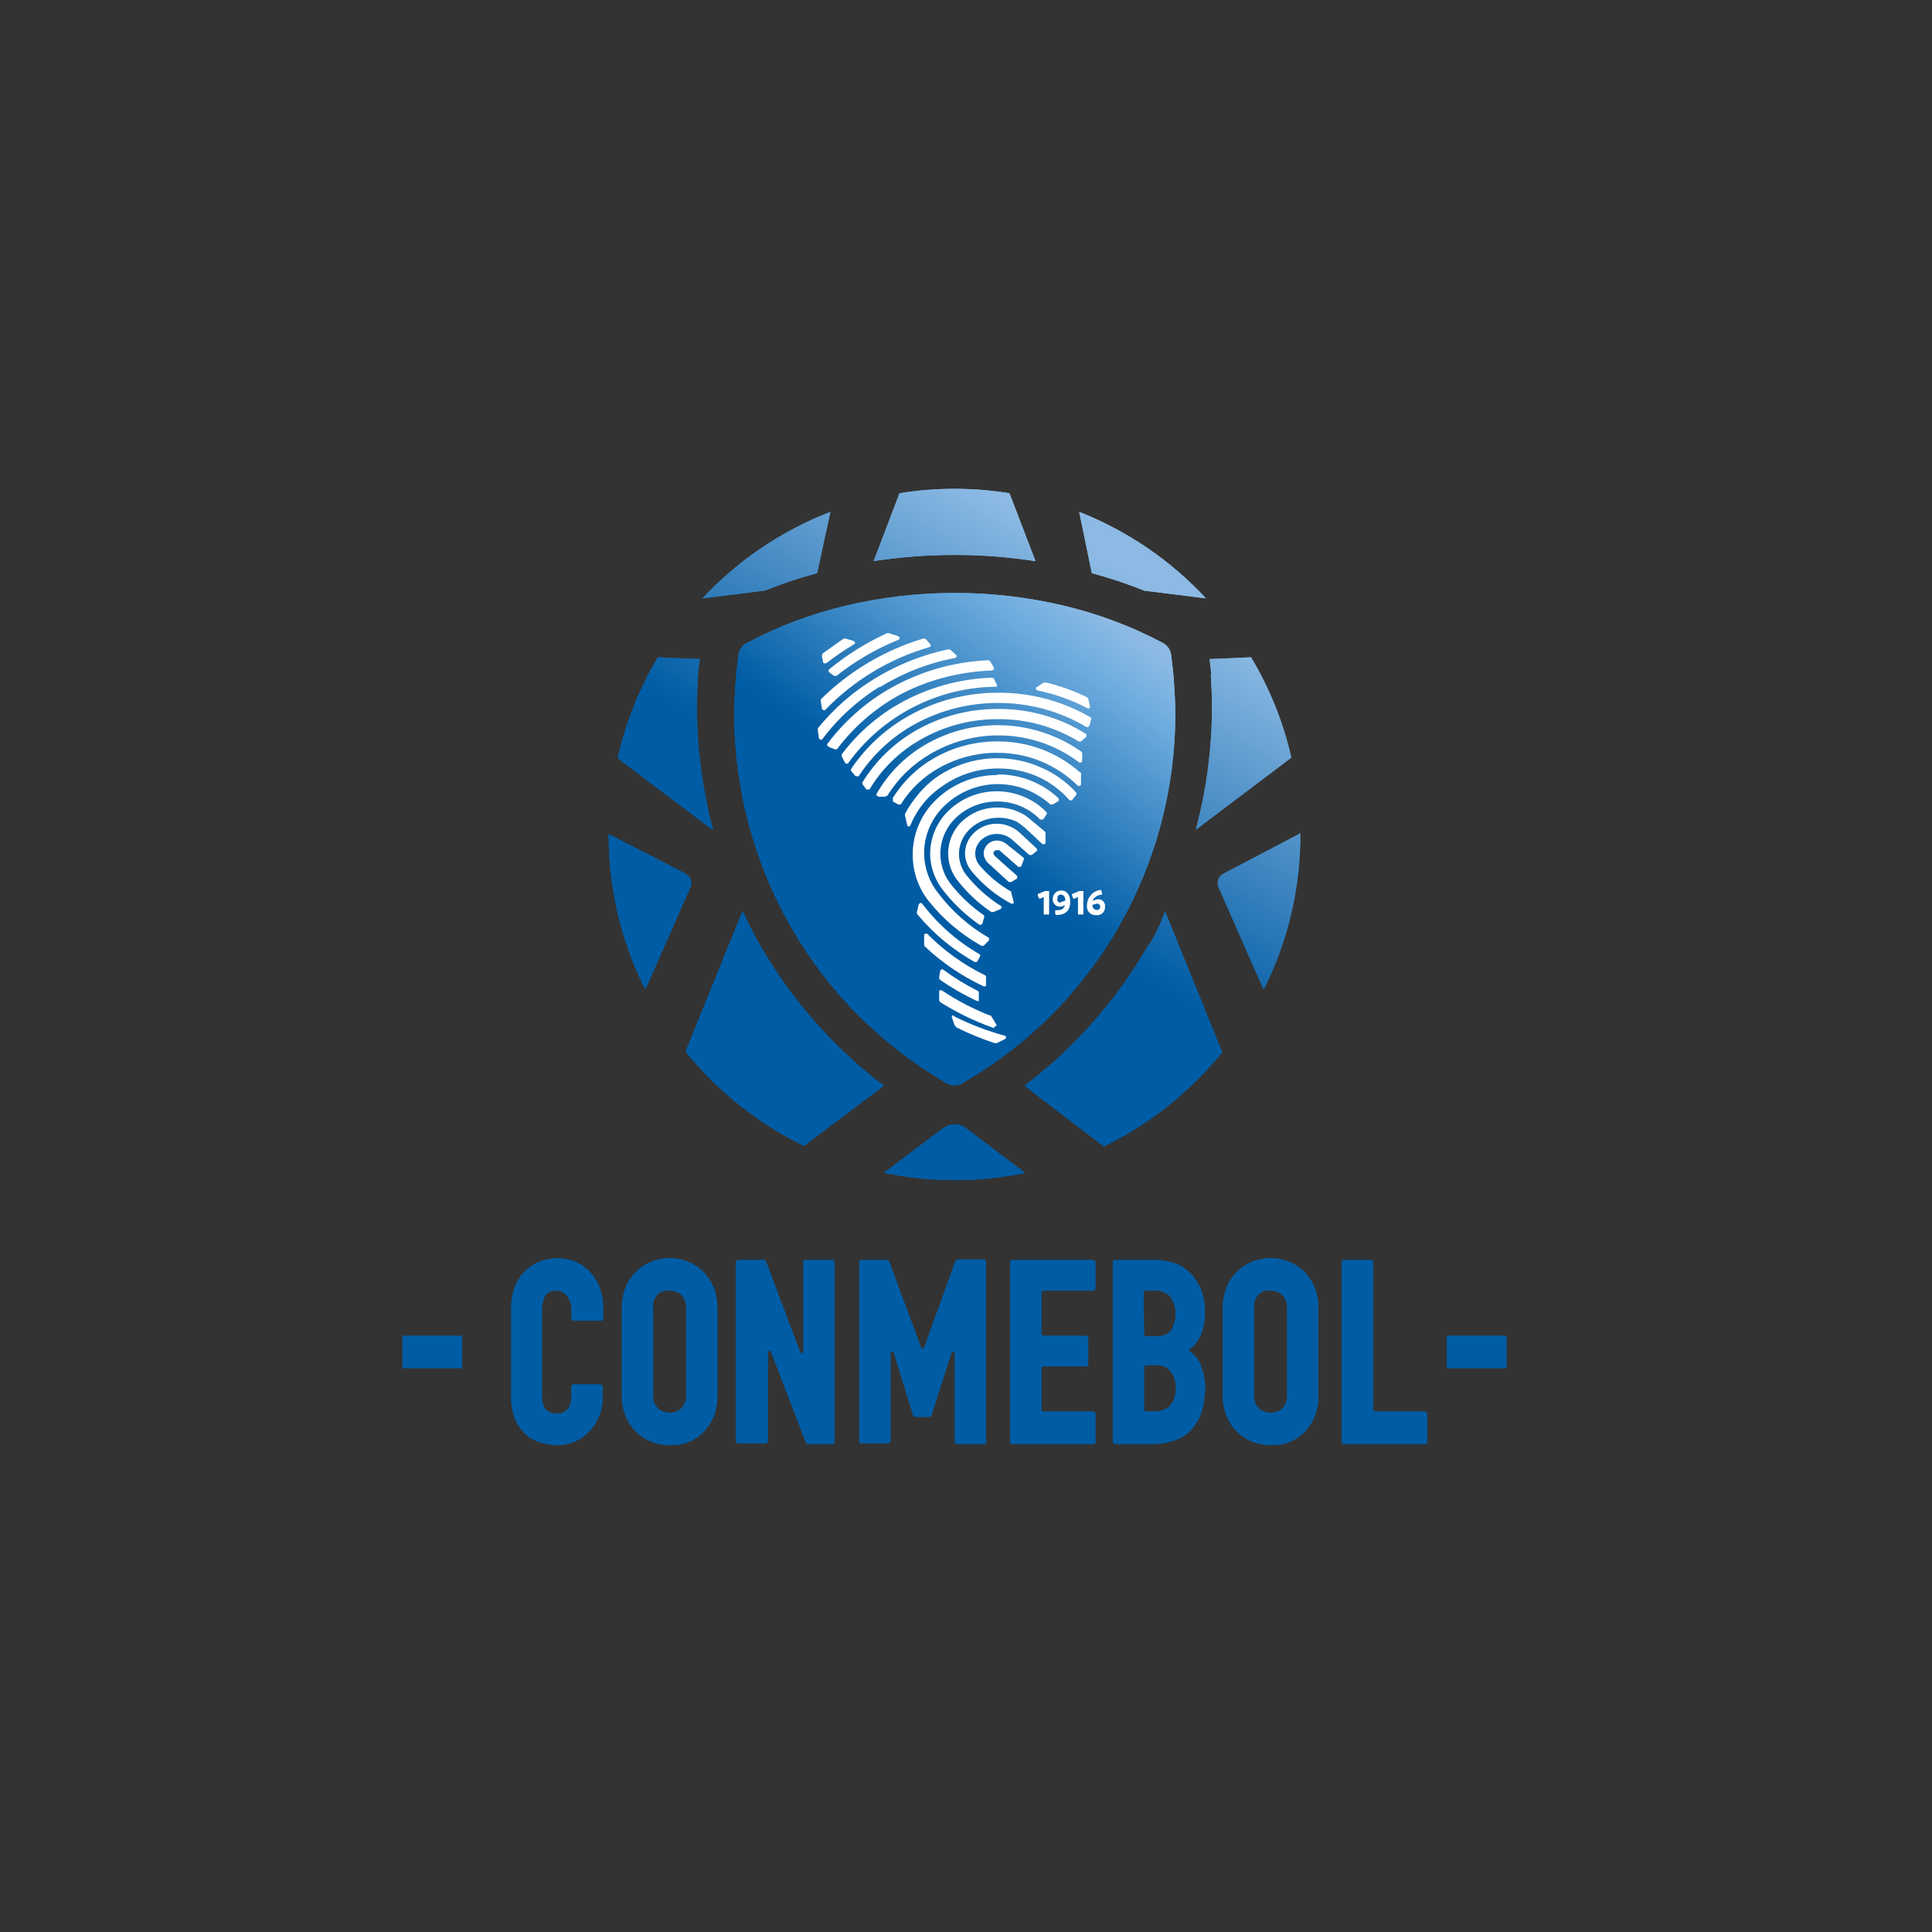 <svg width="100" height="100" viewBox="0 0 100 100" fill="none" xmlns="http://www.w3.org/2000/svg">
<rect x="0" y="0" width="100" height="100" fill="#333333" stroke="none"/>
<g clip-path="url(#clip0_839_1400)">
<path d="M77.943 69.139H74.926C74.909 69.139 74.895 69.153 74.895 69.17V70.785C74.895 70.802 74.909 70.816 74.926 70.816H77.943C77.961 70.816 77.975 70.802 77.975 70.785V69.17C77.975 69.153 77.961 69.139 77.943 69.139Z" fill="#005CA4"/>
<path d="M73.744 74.738H69.576C69.507 74.738 69.452 74.682 69.452 74.614V65.344C69.452 65.311 69.465 65.279 69.488 65.256C69.511 65.233 69.543 65.22 69.576 65.22H70.945C70.978 65.22 71.009 65.233 71.033 65.256C71.056 65.279 71.069 65.311 71.069 65.344V72.965C71.069 73.017 71.111 73.058 71.162 73.058H73.744C73.813 73.058 73.869 73.114 73.869 73.183V74.582C73.879 74.62 73.87 74.661 73.845 74.691C73.821 74.722 73.783 74.739 73.744 74.738Z" fill="#005CA4"/>
<path fill-rule="evenodd" clip-rule="evenodd" d="M64.879 74.645C65.158 74.748 65.453 74.8 65.75 74.8C66.056 74.813 66.361 74.771 66.652 74.676C66.951 74.564 67.226 74.395 67.461 74.178C67.701 73.95 67.892 73.675 68.021 73.369C68.175 73.006 68.249 72.613 68.239 72.219V67.708C68.243 67.324 68.169 66.943 68.021 66.588C67.892 66.283 67.701 66.008 67.461 65.78C67.226 65.563 66.951 65.394 66.652 65.282C66.081 65.064 65.45 65.064 64.879 65.282C64.58 65.394 64.305 65.563 64.07 65.78C63.83 66.008 63.639 66.283 63.51 66.588C63.362 66.943 63.288 67.324 63.293 67.708V72.188C63.282 72.582 63.356 72.975 63.51 73.338C63.639 73.644 63.83 73.919 64.07 74.147C64.305 74.364 64.58 74.533 64.879 74.645ZM65.108 67.042C65.271 66.861 65.507 66.763 65.75 66.775V66.806C65.978 66.794 66.201 66.873 66.372 67.024C66.547 67.207 66.638 67.455 66.621 67.708V72.219C66.642 72.472 66.551 72.722 66.372 72.903C66.023 73.201 65.508 73.201 65.159 72.903C64.98 72.722 64.889 72.472 64.91 72.219V67.708C64.872 67.468 64.945 67.223 65.108 67.042Z" fill="#005CA4"/>
<path fill-rule="evenodd" clip-rule="evenodd" d="M59.622 74.738H57.725C57.656 74.738 57.6 74.682 57.6 74.614V65.344C57.6 65.275 57.656 65.22 57.725 65.22H59.747C60.151 65.21 60.554 65.284 60.929 65.437C61.238 65.573 61.514 65.775 61.737 66.028C62.105 66.48 62.322 67.034 62.359 67.615C62.422 68.486 62.235 69.357 61.52 69.885H61.489C61.757 70.049 61.973 70.287 62.111 70.57C62.364 71.157 62.44 71.806 62.328 72.436C62.278 72.995 62.062 73.526 61.706 73.96C61.271 74.458 60.555 74.738 59.622 74.738ZM59.218 70.756V72.965C59.218 73.017 59.26 73.058 59.311 73.058H59.715C59.93 73.066 60.143 73.023 60.337 72.934C60.991 72.592 61.022 71.41 60.524 70.912L60.431 70.819C60.176 70.64 59.837 70.65 59.517 70.659C59.447 70.661 59.378 70.663 59.311 70.663C59.26 70.663 59.218 70.705 59.218 70.756ZM59.245 69.143C59.228 69.125 59.218 69.102 59.218 69.077L59.187 66.899C59.187 66.848 59.229 66.806 59.28 66.806H59.684C60.017 66.765 60.35 66.88 60.587 67.117C60.928 67.644 60.94 68.32 60.617 68.859C60.462 69.077 60.182 69.17 59.747 69.17H59.311C59.286 69.17 59.263 69.16 59.245 69.143Z" fill="#005CA4"/>
<path d="M56.543 74.738H52.406C52.337 74.738 52.281 74.682 52.281 74.614V65.344C52.281 65.275 52.337 65.22 52.406 65.22H56.574C56.607 65.22 56.638 65.233 56.662 65.256C56.685 65.279 56.698 65.311 56.698 65.344V66.682C56.698 66.715 56.685 66.746 56.662 66.769C56.638 66.793 56.607 66.806 56.574 66.806H53.992C53.94 66.806 53.899 66.848 53.899 66.899V69.046C53.899 69.097 53.94 69.139 53.992 69.139H56.2C56.233 69.139 56.265 69.152 56.288 69.175C56.312 69.199 56.325 69.23 56.325 69.263V70.601C56.325 70.67 56.269 70.725 56.2 70.725H53.992C53.94 70.725 53.899 70.767 53.899 70.819V72.965C53.899 73.017 53.94 73.058 53.992 73.058H56.574C56.642 73.058 56.698 73.114 56.698 73.183V74.582C56.712 74.627 56.7 74.674 56.667 74.707C56.635 74.74 56.587 74.752 56.543 74.738Z" fill="#005CA4"/>
<path d="M50.913 74.738H49.544C49.475 74.738 49.419 74.682 49.419 74.614V70.01C49.408 69.98 49.382 69.957 49.35 69.951C49.319 69.945 49.286 69.955 49.264 69.979L48.206 73.276L48.113 73.338H47.367L47.273 73.276L46.247 69.979C46.225 69.955 46.192 69.945 46.16 69.951C46.129 69.957 46.102 69.98 46.091 70.01V74.582C46.091 74.651 46.035 74.707 45.967 74.707H44.598C44.529 74.707 44.474 74.651 44.474 74.582V65.344C44.474 65.275 44.529 65.22 44.598 65.22H45.905C45.963 65.218 46.014 65.257 46.029 65.313L47.678 69.761C47.695 69.787 47.724 69.803 47.755 69.803C47.787 69.803 47.816 69.787 47.833 69.761L49.451 65.282C49.465 65.226 49.517 65.187 49.575 65.189H50.913C50.981 65.189 51.037 65.244 51.037 65.313V74.551C51.061 74.593 51.06 74.644 51.033 74.684C51.007 74.724 50.96 74.745 50.913 74.738Z" fill="#005CA4"/>
<path d="M43.105 74.738H41.83C41.771 74.74 41.72 74.701 41.705 74.645L39.901 69.948C39.879 69.924 39.846 69.914 39.815 69.92C39.783 69.927 39.757 69.949 39.746 69.979V74.582C39.746 74.651 39.69 74.707 39.621 74.707H38.221C38.153 74.707 38.097 74.651 38.097 74.582V65.344C38.097 65.275 38.153 65.22 38.221 65.22H39.528C39.586 65.218 39.638 65.257 39.652 65.313L41.425 70.01C41.447 70.034 41.48 70.044 41.512 70.038C41.543 70.031 41.569 70.009 41.581 69.979V65.344C41.581 65.311 41.594 65.28 41.617 65.256C41.641 65.233 41.672 65.22 41.705 65.22H43.074C43.107 65.22 43.139 65.233 43.162 65.256C43.185 65.28 43.198 65.311 43.198 65.344V74.582C43.208 74.616 43.203 74.651 43.185 74.68C43.168 74.71 43.139 74.731 43.105 74.738Z" fill="#005CA4"/>
<path fill-rule="evenodd" clip-rule="evenodd" d="M33.773 74.645C34.052 74.748 34.347 74.8 34.644 74.8C34.95 74.813 35.256 74.771 35.546 74.676C35.846 74.564 36.12 74.395 36.355 74.178C36.596 73.95 36.786 73.675 36.915 73.369C37.069 73.006 37.143 72.613 37.133 72.219V67.708C37.138 67.324 37.064 66.943 36.915 66.588C36.786 66.283 36.596 66.008 36.355 65.78C36.12 65.563 35.846 65.394 35.546 65.282C34.975 65.064 34.344 65.064 33.773 65.282C33.474 65.394 33.199 65.563 32.965 65.78C32.724 66.008 32.533 66.283 32.405 66.588C32.256 66.943 32.182 67.324 32.187 67.708V72.188C32.177 72.582 32.251 72.975 32.405 73.338C32.533 73.644 32.724 73.919 32.965 74.147C33.199 74.364 33.474 74.533 33.773 74.645ZM34.002 67.042C34.165 66.861 34.401 66.763 34.644 66.775V66.806C34.872 66.794 35.096 66.873 35.266 67.024C35.442 67.207 35.532 67.455 35.515 67.708V72.219C35.536 72.472 35.445 72.722 35.266 72.903C34.917 73.201 34.403 73.201 34.053 72.903C33.874 72.722 33.783 72.472 33.804 72.219V67.708C33.767 67.468 33.839 67.223 34.002 67.042Z" fill="#005CA4"/>
<path d="M28.859 74.8C28.574 74.796 28.292 74.755 28.019 74.676C27.733 74.598 27.468 74.46 27.241 74.271C27 74.056 26.809 73.791 26.681 73.494C26.521 73.11 26.447 72.696 26.463 72.281V67.584C26.466 67.253 26.529 66.927 26.65 66.62C26.867 66.031 27.317 65.558 27.894 65.313C28.503 65.069 29.183 65.069 29.792 65.313C30.074 65.437 30.328 65.617 30.538 65.842C30.756 66.076 30.925 66.351 31.036 66.65C31.161 66.978 31.225 67.326 31.223 67.677V68.237C31.223 68.27 31.21 68.302 31.186 68.325C31.163 68.348 31.131 68.361 31.098 68.361H29.698C29.63 68.361 29.574 68.305 29.574 68.237V67.77C29.581 67.524 29.504 67.283 29.356 67.086C29.23 66.903 29.018 66.798 28.797 66.806C28.562 66.78 28.334 66.888 28.205 67.086C28.09 67.339 28.037 67.617 28.05 67.895V72.218C28.037 72.457 28.091 72.694 28.205 72.903C28.341 73.089 28.569 73.184 28.797 73.152H29.076L29.325 72.996C29.409 72.919 29.473 72.823 29.512 72.716C29.563 72.566 29.584 72.408 29.574 72.249V71.783C29.574 71.714 29.63 71.658 29.698 71.658H31.067C31.136 71.658 31.192 71.714 31.192 71.783V72.374C31.188 73.01 30.943 73.621 30.507 74.085C30.293 74.306 30.04 74.485 29.761 74.614C29.477 74.74 29.169 74.804 28.859 74.8Z" fill="#005CA4"/>
<path d="M23.882 69.139H20.864C20.847 69.139 20.833 69.153 20.833 69.17V70.785C20.833 70.802 20.847 70.816 20.864 70.816H23.882C23.899 70.816 23.913 70.802 23.913 70.785V69.17C23.913 69.153 23.899 69.139 23.882 69.139Z" fill="#005CA4"/>
<path d="M49.42 30.692C47.524 30.69 45.634 30.909 43.789 31.346C42.003 31.767 40.278 32.415 38.657 33.274C38.417 33.396 38.254 33.63 38.221 33.896C38.159 34.425 38.097 34.923 38.066 35.42C38.035 35.918 38.004 36.447 38.004 36.945C38.002 40.831 39.02 44.65 40.959 48.018C42.884 51.37 45.664 54.15 49.015 56.075C49.256 56.214 49.552 56.214 49.793 56.075C53.155 54.154 55.947 51.373 57.88 48.018C59.819 44.65 60.837 40.831 60.835 36.945C60.835 36.447 60.804 35.949 60.773 35.42C60.742 34.892 60.68 34.394 60.617 33.896C60.585 33.63 60.422 33.396 60.182 33.274C58.56 32.415 56.836 31.767 55.05 31.346C53.205 30.91 51.315 30.69 49.42 30.692Z" fill="url(#paint0_linear_839_1400)"/>
<path fill-rule="evenodd" clip-rule="evenodd" d="M53.588 29.013L52.25 25.529C50.365 25.225 48.443 25.225 46.558 25.529L45.22 29.044C47.993 28.618 50.815 28.618 53.588 29.044V29.013ZM42.296 29.666L42.981 26.493C40.463 27.468 38.198 28.999 36.355 30.972L39.59 30.568C40.474 30.215 41.377 29.914 42.296 29.666ZM62.675 34.98L62.671 34.892L62.702 34.923C62.686 34.783 62.671 34.651 62.655 34.518C62.639 34.386 62.624 34.254 62.608 34.114L64.754 34.021C65.719 35.631 66.423 37.385 66.839 39.215L61.893 42.948C62.446 40.878 62.728 38.745 62.733 36.603C62.733 36.071 62.705 35.539 62.675 34.98V34.98ZM33.431 51.16L35.733 45.934C35.849 45.667 35.74 45.356 35.484 45.219L31.503 43.166C31.493 45.94 32.132 48.677 33.369 51.16H33.431ZM62.422 30.972L59.187 30.568H59.218C58.334 30.215 57.431 29.913 56.512 29.666L55.858 26.493C58.354 27.476 60.597 29.007 62.422 30.972ZM36.133 34.98V34.98C36.103 35.539 36.075 36.071 36.075 36.603C36.077 38.755 36.359 40.899 36.915 42.979L31.969 39.246C32.382 37.405 33.085 35.641 34.053 34.021L36.231 34.114C36.221 34.194 36.211 34.242 36.201 34.29C36.179 34.391 36.158 34.491 36.137 34.892L36.133 34.98ZM67.305 43.135L63.324 45.219C63.068 45.356 62.959 45.667 63.075 45.934L65.377 51.16H65.439C66.676 48.677 67.315 45.94 67.305 43.166V43.135ZM38.439 47.147C38.719 47.738 38.999 48.33 39.341 48.92C40.968 51.751 43.148 54.226 45.749 56.199L41.612 59.31C39.234 58.153 37.142 56.486 35.484 54.426L38.439 47.147ZM48.828 58.377L45.749 60.709C48.16 61.209 50.648 61.209 53.059 60.709L49.979 58.377C49.648 58.128 49.191 58.128 48.859 58.377H48.828ZM53.028 56.199C55.629 54.226 57.808 51.751 59.436 48.92H59.467C59.809 48.361 60.089 47.77 60.306 47.178L63.262 54.457C61.603 56.517 59.511 58.184 57.134 59.341L53.028 56.199Z" fill="url(#paint1_linear_839_1400)"/>
<path fill-rule="evenodd" clip-rule="evenodd" d="M42.887 34.705V34.767L43.167 34.985H43.292C44.266 34.215 45.345 33.586 46.495 33.118C46.535 33.105 46.56 33.067 46.558 33.025C46.56 32.984 46.535 32.946 46.495 32.932L46.029 32.776H45.905C44.833 33.267 43.829 33.895 42.918 34.643L42.887 34.705ZM42.701 36.758H42.607L42.545 36.696L42.483 36.291C42.475 36.247 42.486 36.202 42.514 36.167C43.989 34.721 45.793 33.653 47.771 33.056C47.825 33.037 47.884 33.049 47.926 33.087L48.144 33.336C48.172 33.359 48.183 33.395 48.175 33.429L48.113 33.492C46.054 34.087 44.187 35.214 42.701 36.758ZM45.531 35.576C46.733 34.832 48.062 34.315 49.451 34.052L49.513 33.989C49.521 33.955 49.509 33.919 49.482 33.896L49.171 33.616H49.046C47.704 33.905 46.42 34.42 45.251 35.14C44.152 35.811 43.174 36.663 42.359 37.66C42.331 37.695 42.319 37.74 42.327 37.784L42.39 38.22L42.452 38.282H42.545C43.36 37.19 44.373 36.262 45.531 35.545V35.576ZM48.953 35.047C48.177 35.242 47.426 35.524 46.713 35.887C45.383 36.588 44.224 37.576 43.323 38.78H43.198L42.887 38.655L42.825 38.593C42.808 38.564 42.808 38.529 42.825 38.5C43.79 37.212 45.035 36.159 46.464 35.42C47.216 35.032 48.009 34.729 48.829 34.518C49.572 34.329 50.333 34.215 51.099 34.176C51.159 34.165 51.219 34.189 51.255 34.238L51.441 34.549C51.458 34.578 51.458 34.614 51.441 34.643L51.348 34.705C50.54 34.731 49.736 34.846 48.953 35.047ZM51.597 35.545H51.504C48.476 35.589 45.648 37.066 43.883 39.526H43.789L43.727 39.464L43.572 39.153C43.553 39.099 43.565 39.04 43.603 38.997C44.496 37.822 45.645 36.864 46.962 36.198C48.316 35.514 49.801 35.132 51.317 35.078C51.383 35.073 51.446 35.11 51.472 35.171L51.597 35.451C51.614 35.48 51.614 35.516 51.597 35.545ZM56.449 37.131C55.005 36.29 53.362 35.85 51.69 35.856H51.566C50.011 35.868 48.483 36.263 47.118 37.007C45.896 37.675 44.851 38.623 44.069 39.775C44.041 39.823 44.041 39.883 44.069 39.931L44.287 40.179H44.443C45.18 39.051 46.184 38.122 47.367 37.473C48.646 36.776 50.077 36.402 51.535 36.385H51.659C53.268 36.377 54.849 36.807 56.232 37.629H56.325L56.387 37.567L56.48 37.224C56.489 37.19 56.477 37.154 56.449 37.131ZM47.398 37.816C48.658 37.095 50.083 36.709 51.535 36.696H51.659H51.69C53.298 36.687 54.874 37.141 56.232 38.002V38.064C56.24 38.099 56.228 38.135 56.2 38.158L55.952 38.375H55.827C54.564 37.605 53.108 37.206 51.628 37.224H51.535C50.169 37.238 48.83 37.602 47.647 38.282C46.557 38.9 45.646 39.789 45.002 40.864H44.847L44.66 40.615C44.624 40.569 44.624 40.505 44.66 40.459C45.341 39.366 46.281 38.458 47.398 37.816ZM55.921 38.873C54.669 38.005 53.182 37.538 51.659 37.535H51.566C50.264 37.55 48.988 37.904 47.864 38.562C46.829 39.17 45.971 40.039 45.376 41.082C45.359 41.111 45.359 41.146 45.376 41.175L45.469 41.237H45.811L45.936 41.175C46.485 40.29 47.244 39.553 48.144 39.029C49.182 38.417 50.361 38.084 51.566 38.064H51.659C53.175 38.057 54.65 38.549 55.858 39.464H55.952C55.991 39.45 56.016 39.412 56.014 39.371V38.997C56.007 38.942 55.972 38.895 55.921 38.873ZM51.628 38.375C53.209 38.366 54.738 38.942 55.921 39.993H55.952C55.969 40.033 55.969 40.078 55.952 40.117V40.584C55.954 40.625 55.929 40.663 55.889 40.677H55.796C54.681 39.568 53.169 38.952 51.597 38.966H51.504C50.489 38.978 49.494 39.246 48.611 39.744C47.797 40.198 47.112 40.851 46.62 41.641H46.495L46.216 41.486V41.362C46.209 41.341 46.209 41.319 46.216 41.299C46.753 40.432 47.502 39.715 48.393 39.215C49.353 38.676 50.434 38.387 51.535 38.375H51.628ZM55.703 41.144C55.735 41.108 55.735 41.055 55.703 41.019C55.206 40.476 54.603 40.042 53.93 39.744C53.207 39.416 52.422 39.246 51.628 39.246H51.566C50.452 39.258 49.368 39.605 48.455 40.242C48.026 40.555 47.649 40.933 47.335 41.362C47.159 41.586 47.003 41.825 46.869 42.077C46.844 42.114 46.833 42.158 46.838 42.201L46.962 42.73L47.024 42.792L47.118 42.73C47.456 41.891 48.042 41.175 48.797 40.677C49.618 40.101 50.594 39.787 51.597 39.775H51.659C52.377 39.769 53.088 39.918 53.743 40.211C54.363 40.495 54.915 40.908 55.361 41.424H55.485L55.703 41.144ZM53.681 35.731C54.592 35.916 55.472 36.23 56.294 36.664H56.387C56.414 36.642 56.426 36.606 56.418 36.571L56.325 36.167C56.309 36.123 56.275 36.089 56.232 36.073C55.566 35.75 54.867 35.5 54.148 35.327H54.023L53.65 35.576C53.623 35.599 53.611 35.635 53.619 35.669L53.681 35.731ZM42.763 34.332H42.67L42.607 34.3L42.545 33.959C42.534 33.899 42.558 33.838 42.607 33.803L43.665 33.056H43.789L44.194 33.181L44.256 33.243C44.264 33.277 44.252 33.314 44.225 33.336C43.717 33.637 43.229 33.969 42.763 34.332ZM52.064 43.663C51.938 43.567 51.786 43.512 51.628 43.508C51.441 43.499 51.259 43.568 51.124 43.697C50.989 43.826 50.912 44.005 50.913 44.192C50.928 44.369 51.005 44.534 51.13 44.659L52.219 45.654H52.343L52.654 45.467V45.405C52.663 45.371 52.651 45.335 52.623 45.312C52.188 44.939 51.472 44.285 51.472 44.285L51.41 44.161C51.426 44.07 51.505 44.004 51.597 44.005H51.721L52.717 44.876H52.81L52.872 44.814L52.997 44.472C53.005 44.438 52.993 44.401 52.965 44.379L52.064 43.663ZM51.628 42.637C52.041 42.645 52.438 42.799 52.748 43.072L53.65 43.912C53.668 43.928 53.679 43.95 53.681 43.974V44.037L53.401 44.254H53.277L52.406 43.477C52.193 43.282 51.916 43.171 51.628 43.166H51.566C51.277 43.168 50.999 43.279 50.788 43.477C50.588 43.661 50.475 43.92 50.477 44.192C50.481 44.408 50.558 44.616 50.695 44.783C51.161 45.331 51.719 45.794 52.343 46.152V46.214L52.468 46.681C52.476 46.715 52.464 46.751 52.437 46.774H52.343C51.556 46.354 50.858 45.783 50.29 45.094C50.078 44.841 49.957 44.523 49.948 44.192C49.947 43.78 50.116 43.387 50.415 43.103C50.725 42.807 51.137 42.64 51.566 42.637H51.628ZM53.339 42.419C53.189 42.283 53.022 42.168 52.841 42.077C52.464 41.891 52.049 41.795 51.628 41.797H51.597C50.926 41.798 50.282 42.054 49.793 42.512C49.325 42.957 49.065 43.578 49.077 44.223C49.088 44.722 49.263 45.203 49.575 45.592C50.067 46.219 50.655 46.766 51.317 47.209H51.41L51.784 47.054L51.846 46.992C51.854 46.957 51.842 46.921 51.815 46.898C51.125 46.467 50.515 45.919 50.01 45.281C49.773 44.979 49.642 44.607 49.637 44.223C49.633 43.713 49.848 43.226 50.228 42.886C50.618 42.526 51.129 42.327 51.659 42.326H51.69C52.024 42.324 52.354 42.398 52.654 42.544L53.028 42.823L53.961 43.694H54.054C54.084 43.685 54.107 43.662 54.117 43.632V43.166C54.124 43.122 54.113 43.076 54.085 43.041L53.339 42.419ZM51.566 40.957H51.628C52.574 40.966 53.479 41.346 54.148 42.015C54.18 42.047 54.192 42.095 54.179 42.139L53.992 42.419H53.837C53.259 41.819 52.461 41.482 51.628 41.486H51.566C50.804 41.49 50.072 41.778 49.513 42.295C48.972 42.789 48.666 43.49 48.673 44.223C48.68 44.775 48.865 45.31 49.202 45.747C49.689 46.368 50.265 46.913 50.913 47.365C50.94 47.388 50.952 47.424 50.944 47.458L50.85 47.8L50.788 47.863H50.695C49.972 47.364 49.332 46.755 48.797 46.059C48.387 45.533 48.157 44.889 48.144 44.223C48.138 43.35 48.499 42.515 49.14 41.921C49.798 41.306 50.664 40.961 51.566 40.957ZM51.628 40.117H51.566C50.418 40.125 49.317 40.57 48.486 41.362C47.677 42.117 47.225 43.179 47.242 44.285C47.249 45.131 47.533 45.95 48.051 46.618C48.804 47.565 49.734 48.357 50.788 48.951H50.913L51.161 48.702C51.189 48.68 51.201 48.644 51.193 48.609V48.547C50.164 47.953 49.265 47.16 48.549 46.214C48.095 45.636 47.844 44.926 47.833 44.192C47.825 43.236 48.22 42.321 48.922 41.673C49.654 40.98 50.621 40.591 51.628 40.584C52.641 40.581 53.617 40.959 54.365 41.641H54.49L54.801 41.455V41.393C54.809 41.358 54.797 41.322 54.77 41.299C53.917 40.507 52.792 40.073 51.628 40.086V40.117ZM50.57 49.791H50.446C49.319 49.16 48.318 48.327 47.491 47.334C47.463 47.299 47.452 47.254 47.46 47.209L47.553 46.805L47.615 46.743H47.709C48.515 47.817 49.531 48.716 50.695 49.387C50.736 49.413 50.75 49.468 50.726 49.511L50.57 49.791ZM51.006 51.035H51.037V50.569C51.039 50.527 51.014 50.489 50.975 50.475C49.866 49.932 48.857 49.207 47.989 48.329H47.895C47.856 48.343 47.831 48.381 47.833 48.423V48.889C47.833 48.938 47.856 48.984 47.895 49.014C48.796 49.855 49.825 50.548 50.944 51.067L51.006 51.035ZM48.673 50.227L48.735 50.164L48.829 50.196C49.388 50.608 49.981 50.972 50.602 51.284C50.641 51.298 50.666 51.336 50.664 51.378V51.813H50.57C49.908 51.505 49.273 51.141 48.673 50.724C48.624 50.689 48.599 50.628 48.611 50.569L48.673 50.227ZM51.566 53.12C51.583 53.09 51.583 53.055 51.566 53.026L51.286 52.559H51.224C50.35 52.213 49.516 51.775 48.735 51.253H48.642C48.615 51.276 48.602 51.312 48.611 51.346V51.751C48.611 51.8 48.634 51.846 48.673 51.875C49.543 52.423 50.472 52.871 51.441 53.213L51.504 53.12H51.566ZM49.295 52.559H49.388L49.357 52.591C50.212 53.021 51.109 53.365 52.032 53.617C52.058 53.635 52.074 53.664 52.074 53.695C52.074 53.726 52.058 53.755 52.032 53.773L51.597 53.99H51.472C50.801 53.768 50.146 53.497 49.513 53.182L49.419 53.088L49.264 52.653C49.256 52.618 49.268 52.582 49.295 52.559Z" fill="white"/>
<path fill-rule="evenodd" clip-rule="evenodd" d="M57.069 47.261C57.16 47.176 57.207 47.054 57.196 46.93C57.211 46.815 57.167 46.7 57.079 46.625C56.992 46.55 56.872 46.524 56.76 46.556L56.543 46.619C56.637 46.429 56.829 46.309 57.04 46.308C57.047 46.22 57.025 46.133 56.978 46.059C56.568 46.106 56.26 46.455 56.263 46.867C56.243 46.999 56.285 47.132 56.376 47.229C56.467 47.326 56.597 47.376 56.729 47.365C56.852 47.385 56.978 47.346 57.069 47.261ZM56.891 46.807C56.928 46.837 56.948 46.882 56.947 46.93V46.961C56.941 47.01 56.913 47.054 56.87 47.078C56.827 47.103 56.775 47.105 56.729 47.085C56.636 47.085 56.543 46.992 56.543 46.836L56.76 46.774C56.807 46.765 56.855 46.777 56.891 46.807Z" fill="white"/>
<path d="M56.076 46.121V47.334H55.796V46.432L55.579 46.525C55.518 46.456 55.485 46.368 55.485 46.276L55.858 46.121H56.076Z" fill="white"/>
<path fill-rule="evenodd" clip-rule="evenodd" d="M54.645 47.365C55.112 47.365 55.392 47.178 55.392 46.681C55.392 46.339 55.236 46.09 54.925 46.09C54.685 46.09 54.49 46.285 54.49 46.525C54.48 46.635 54.52 46.744 54.598 46.822C54.676 46.9 54.784 46.939 54.894 46.93C54.976 46.928 55.054 46.895 55.112 46.836C55.081 47.085 54.894 47.116 54.614 47.116C54.611 47.147 54.611 47.179 54.614 47.21C54.611 47.263 54.622 47.317 54.645 47.365ZM55.143 46.619L54.925 46.681V46.712C54.866 46.731 54.8 46.712 54.76 46.665C54.719 46.617 54.711 46.55 54.739 46.494C54.727 46.442 54.742 46.387 54.78 46.349C54.818 46.311 54.873 46.295 54.925 46.307C55.05 46.307 55.143 46.432 55.143 46.619Z" fill="white"/>
<path d="M54.303 46.121V47.334H54.023V46.432L53.805 46.525C53.745 46.456 53.712 46.368 53.712 46.276L54.085 46.121H54.303Z" fill="white"/>
<path d="M77.943 69.139H74.926C74.909 69.139 74.895 69.153 74.895 69.17V70.785C74.895 70.802 74.909 70.816 74.926 70.816H77.943C77.961 70.816 77.975 70.802 77.975 70.785V69.17C77.975 69.153 77.961 69.139 77.943 69.139Z" fill="#005CA4"/>
<path d="M73.744 74.738H69.576C69.507 74.738 69.452 74.682 69.452 74.614V65.344C69.452 65.311 69.465 65.279 69.488 65.256C69.511 65.233 69.543 65.22 69.576 65.22H70.945C70.978 65.22 71.009 65.233 71.033 65.256C71.056 65.279 71.069 65.311 71.069 65.344V72.965C71.069 73.017 71.111 73.058 71.162 73.058H73.744C73.813 73.058 73.869 73.114 73.869 73.183V74.582C73.879 74.62 73.87 74.661 73.845 74.691C73.821 74.722 73.783 74.739 73.744 74.738Z" fill="#005CA4"/>
<path fill-rule="evenodd" clip-rule="evenodd" d="M64.879 74.645C65.158 74.748 65.453 74.8 65.75 74.8C66.056 74.813 66.361 74.771 66.652 74.676C66.951 74.564 67.226 74.395 67.461 74.178C67.701 73.95 67.892 73.675 68.021 73.369C68.175 73.006 68.249 72.613 68.239 72.219V67.708C68.243 67.324 68.169 66.943 68.021 66.588C67.892 66.283 67.701 66.008 67.461 65.78C67.226 65.563 66.951 65.394 66.652 65.282C66.081 65.064 65.45 65.064 64.879 65.282C64.58 65.394 64.305 65.563 64.07 65.78C63.83 66.008 63.639 66.283 63.51 66.588C63.362 66.943 63.288 67.324 63.293 67.708V72.188C63.282 72.582 63.356 72.975 63.51 73.338C63.639 73.644 63.83 73.919 64.07 74.147C64.305 74.364 64.58 74.533 64.879 74.645ZM65.108 67.042C65.271 66.861 65.507 66.763 65.75 66.775V66.806C65.978 66.794 66.201 66.873 66.372 67.024C66.547 67.207 66.638 67.455 66.621 67.708V72.219C66.642 72.472 66.551 72.722 66.372 72.903C66.023 73.201 65.508 73.201 65.159 72.903C64.98 72.722 64.889 72.472 64.91 72.219V67.708C64.872 67.468 64.945 67.223 65.108 67.042Z" fill="#005CA4"/>
<path fill-rule="evenodd" clip-rule="evenodd" d="M59.622 74.738H57.725C57.656 74.738 57.6 74.682 57.6 74.614V65.344C57.6 65.275 57.656 65.22 57.725 65.22H59.747C60.151 65.21 60.554 65.284 60.929 65.437C61.238 65.573 61.514 65.775 61.737 66.028C62.105 66.48 62.322 67.034 62.359 67.615C62.422 68.486 62.235 69.357 61.52 69.885H61.489C61.757 70.049 61.973 70.287 62.111 70.57C62.364 71.157 62.44 71.806 62.328 72.436C62.278 72.995 62.062 73.526 61.706 73.96C61.271 74.458 60.555 74.738 59.622 74.738ZM59.218 70.756V72.965C59.218 73.017 59.26 73.058 59.311 73.058H59.715C59.93 73.066 60.143 73.023 60.337 72.934C60.991 72.592 61.022 71.41 60.524 70.912L60.431 70.819C60.176 70.64 59.837 70.65 59.517 70.659C59.447 70.661 59.378 70.663 59.311 70.663C59.26 70.663 59.218 70.705 59.218 70.756ZM59.245 69.143C59.228 69.125 59.218 69.102 59.218 69.077L59.187 66.899C59.187 66.848 59.229 66.806 59.28 66.806H59.684C60.017 66.765 60.35 66.88 60.587 67.117C60.928 67.644 60.94 68.32 60.617 68.859C60.462 69.077 60.182 69.17 59.747 69.17H59.311C59.286 69.17 59.263 69.16 59.245 69.143Z" fill="#005CA4"/>
<path d="M56.543 74.738H52.406C52.337 74.738 52.281 74.682 52.281 74.614V65.344C52.281 65.275 52.337 65.22 52.406 65.22H56.574C56.607 65.22 56.638 65.233 56.662 65.256C56.685 65.279 56.698 65.311 56.698 65.344V66.682C56.698 66.715 56.685 66.746 56.662 66.769C56.638 66.793 56.607 66.806 56.574 66.806H53.992C53.94 66.806 53.899 66.848 53.899 66.899V69.046C53.899 69.097 53.94 69.139 53.992 69.139H56.2C56.233 69.139 56.265 69.152 56.288 69.175C56.312 69.199 56.325 69.23 56.325 69.263V70.601C56.325 70.67 56.269 70.725 56.2 70.725H53.992C53.94 70.725 53.899 70.767 53.899 70.819V72.965C53.899 73.017 53.94 73.058 53.992 73.058H56.574C56.642 73.058 56.698 73.114 56.698 73.183V74.582C56.712 74.627 56.7 74.674 56.667 74.707C56.635 74.74 56.587 74.752 56.543 74.738Z" fill="#005CA4"/>
<path d="M50.913 74.738H49.544C49.475 74.738 49.419 74.682 49.419 74.614V70.01C49.408 69.98 49.382 69.957 49.35 69.951C49.319 69.945 49.286 69.955 49.264 69.979L48.206 73.276L48.113 73.338H47.367L47.273 73.276L46.247 69.979C46.225 69.955 46.192 69.945 46.16 69.951C46.129 69.957 46.102 69.98 46.091 70.01V74.582C46.091 74.651 46.035 74.707 45.967 74.707H44.598C44.529 74.707 44.474 74.651 44.474 74.582V65.344C44.474 65.275 44.529 65.22 44.598 65.22H45.905C45.963 65.218 46.014 65.257 46.029 65.313L47.678 69.761C47.695 69.787 47.724 69.803 47.755 69.803C47.787 69.803 47.816 69.787 47.833 69.761L49.451 65.282C49.465 65.226 49.517 65.187 49.575 65.189H50.913C50.981 65.189 51.037 65.244 51.037 65.313V74.551C51.061 74.593 51.06 74.644 51.033 74.684C51.007 74.724 50.96 74.745 50.913 74.738Z" fill="#005CA4"/>
<path d="M43.105 74.738H41.83C41.771 74.74 41.72 74.701 41.705 74.645L39.901 69.948C39.879 69.924 39.846 69.914 39.815 69.92C39.783 69.927 39.757 69.949 39.746 69.979V74.582C39.746 74.651 39.69 74.707 39.621 74.707H38.221C38.153 74.707 38.097 74.651 38.097 74.582V65.344C38.097 65.275 38.153 65.22 38.221 65.22H39.528C39.586 65.218 39.638 65.257 39.652 65.313L41.425 70.01C41.447 70.034 41.48 70.044 41.512 70.038C41.543 70.031 41.569 70.009 41.581 69.979V65.344C41.581 65.311 41.594 65.28 41.617 65.256C41.641 65.233 41.672 65.22 41.705 65.22H43.074C43.107 65.22 43.139 65.233 43.162 65.256C43.185 65.28 43.198 65.311 43.198 65.344V74.582C43.208 74.616 43.203 74.651 43.185 74.68C43.168 74.71 43.139 74.731 43.105 74.738Z" fill="#005CA4"/>
<path fill-rule="evenodd" clip-rule="evenodd" d="M33.773 74.645C34.052 74.748 34.347 74.8 34.644 74.8C34.95 74.813 35.256 74.771 35.546 74.676C35.846 74.564 36.12 74.395 36.355 74.178C36.596 73.95 36.786 73.675 36.915 73.369C37.069 73.006 37.143 72.613 37.133 72.219V67.708C37.138 67.324 37.064 66.943 36.915 66.588C36.786 66.283 36.596 66.008 36.355 65.78C36.12 65.563 35.846 65.394 35.546 65.282C34.975 65.064 34.344 65.064 33.773 65.282C33.474 65.394 33.199 65.563 32.965 65.78C32.724 66.008 32.533 66.283 32.405 66.588C32.256 66.943 32.182 67.324 32.187 67.708V72.188C32.177 72.582 32.251 72.975 32.405 73.338C32.533 73.644 32.724 73.919 32.965 74.147C33.199 74.364 33.474 74.533 33.773 74.645ZM34.002 67.042C34.165 66.861 34.401 66.763 34.644 66.775V66.806C34.872 66.794 35.096 66.873 35.266 67.024C35.442 67.207 35.532 67.455 35.515 67.708V72.219C35.536 72.472 35.445 72.722 35.266 72.903C34.917 73.201 34.403 73.201 34.053 72.903C33.874 72.722 33.783 72.472 33.804 72.219V67.708C33.767 67.468 33.839 67.223 34.002 67.042Z" fill="#005CA4"/>
<path d="M28.859 74.8C28.574 74.796 28.292 74.755 28.019 74.676C27.733 74.598 27.468 74.46 27.241 74.271C27 74.056 26.809 73.791 26.681 73.494C26.521 73.11 26.447 72.696 26.463 72.281V67.584C26.466 67.253 26.529 66.927 26.65 66.62C26.867 66.031 27.317 65.558 27.894 65.313C28.503 65.069 29.183 65.069 29.792 65.313C30.074 65.437 30.328 65.617 30.538 65.842C30.756 66.076 30.925 66.351 31.036 66.65C31.161 66.978 31.225 67.326 31.223 67.677V68.237C31.223 68.27 31.21 68.302 31.186 68.325C31.163 68.348 31.131 68.361 31.098 68.361H29.698C29.63 68.361 29.574 68.305 29.574 68.237V67.77C29.581 67.524 29.504 67.283 29.356 67.086C29.23 66.903 29.018 66.798 28.797 66.806C28.562 66.78 28.334 66.888 28.205 67.086C28.09 67.339 28.037 67.617 28.05 67.895V72.218C28.037 72.457 28.091 72.694 28.205 72.903C28.341 73.089 28.569 73.184 28.797 73.152H29.076L29.325 72.996C29.409 72.919 29.473 72.823 29.512 72.716C29.563 72.566 29.584 72.408 29.574 72.249V71.783C29.574 71.714 29.63 71.658 29.698 71.658H31.067C31.136 71.658 31.192 71.714 31.192 71.783V72.374C31.188 73.01 30.943 73.621 30.507 74.085C30.293 74.306 30.04 74.485 29.761 74.614C29.477 74.74 29.169 74.804 28.859 74.8Z" fill="#005CA4"/>
<path d="M23.882 69.139H20.864C20.847 69.139 20.833 69.153 20.833 69.17V70.785C20.833 70.802 20.847 70.816 20.864 70.816H23.882C23.899 70.816 23.913 70.802 23.913 70.785V69.17C23.913 69.153 23.899 69.139 23.882 69.139Z" fill="#005CA4"/>
<path d="M49.42 30.692C47.524 30.69 45.634 30.909 43.789 31.346C42.003 31.767 40.278 32.415 38.657 33.274C38.417 33.396 38.254 33.63 38.221 33.896C38.159 34.425 38.097 34.923 38.066 35.42C38.035 35.918 38.004 36.447 38.004 36.945C38.002 40.831 39.02 44.65 40.959 48.018C42.884 51.37 45.664 54.15 49.015 56.075C49.256 56.214 49.552 56.214 49.793 56.075C53.155 54.154 55.947 51.373 57.88 48.018C59.819 44.65 60.837 40.831 60.835 36.945C60.835 36.447 60.804 35.949 60.773 35.42C60.742 34.892 60.68 34.394 60.617 33.896C60.585 33.63 60.422 33.396 60.182 33.274C58.56 32.415 56.836 31.767 55.05 31.346C53.205 30.91 51.315 30.69 49.42 30.692Z" fill="url(#paint2_linear_839_1400)"/>
<path fill-rule="evenodd" clip-rule="evenodd" d="M53.588 29.013L52.25 25.529C50.365 25.225 48.443 25.225 46.558 25.529L45.22 29.044C47.993 28.618 50.815 28.618 53.588 29.044V29.013ZM42.296 29.666L42.981 26.493C40.463 27.468 38.198 28.999 36.355 30.972L39.59 30.568C40.474 30.215 41.377 29.914 42.296 29.666ZM62.675 34.98L62.671 34.892L62.702 34.923C62.686 34.783 62.671 34.651 62.655 34.518C62.639 34.386 62.624 34.254 62.608 34.114L64.754 34.021C65.719 35.631 66.423 37.385 66.839 39.215L61.893 42.948C62.446 40.878 62.728 38.745 62.733 36.603C62.733 36.071 62.705 35.539 62.675 34.98V34.98ZM33.431 51.16L35.733 45.934C35.849 45.667 35.74 45.356 35.484 45.219L31.503 43.166C31.493 45.94 32.132 48.677 33.369 51.16H33.431ZM62.422 30.972L59.187 30.568H59.218C58.334 30.215 57.431 29.913 56.512 29.666L55.858 26.493C58.354 27.476 60.597 29.007 62.422 30.972ZM36.133 34.98V34.98C36.103 35.539 36.075 36.071 36.075 36.603C36.077 38.755 36.359 40.899 36.915 42.979L31.969 39.246C32.382 37.405 33.085 35.641 34.053 34.021L36.231 34.114C36.221 34.194 36.211 34.242 36.201 34.29C36.179 34.391 36.158 34.491 36.137 34.892L36.133 34.98ZM67.305 43.135L63.324 45.219C63.068 45.356 62.959 45.667 63.075 45.934L65.377 51.16H65.439C66.676 48.677 67.315 45.94 67.305 43.166V43.135ZM38.439 47.147C38.719 47.738 38.999 48.33 39.341 48.92C40.968 51.751 43.148 54.226 45.749 56.199L41.612 59.31C39.234 58.153 37.142 56.486 35.484 54.426L38.439 47.147ZM48.828 58.377L45.749 60.709C48.16 61.209 50.648 61.209 53.059 60.709L49.979 58.377C49.648 58.128 49.191 58.128 48.859 58.377H48.828ZM53.028 56.199C55.629 54.226 57.808 51.751 59.436 48.92H59.467C59.809 48.361 60.089 47.77 60.306 47.178L63.262 54.457C61.603 56.517 59.511 58.184 57.134 59.341L53.028 56.199Z" fill="url(#paint3_linear_839_1400)"/>
<path fill-rule="evenodd" clip-rule="evenodd" d="M42.887 34.705V34.767L43.167 34.985H43.292C44.266 34.215 45.345 33.586 46.495 33.118C46.535 33.105 46.56 33.067 46.558 33.025C46.56 32.984 46.535 32.946 46.495 32.932L46.029 32.776H45.905C44.833 33.267 43.829 33.895 42.918 34.643L42.887 34.705ZM42.701 36.758H42.607L42.545 36.696L42.483 36.291C42.475 36.247 42.486 36.202 42.514 36.167C43.989 34.721 45.793 33.653 47.771 33.056C47.825 33.037 47.884 33.049 47.926 33.087L48.144 33.336C48.172 33.359 48.183 33.395 48.175 33.429L48.113 33.492C46.054 34.087 44.187 35.214 42.701 36.758ZM45.531 35.576C46.733 34.832 48.062 34.315 49.451 34.052L49.513 33.989C49.521 33.955 49.509 33.919 49.482 33.896L49.171 33.616H49.046C47.704 33.905 46.42 34.42 45.251 35.14C44.152 35.811 43.174 36.663 42.359 37.66C42.331 37.695 42.319 37.74 42.327 37.784L42.39 38.22L42.452 38.282H42.545C43.36 37.19 44.373 36.262 45.531 35.545V35.576ZM48.953 35.047C48.177 35.242 47.426 35.524 46.713 35.887C45.383 36.588 44.224 37.576 43.323 38.78H43.198L42.887 38.655L42.825 38.593C42.808 38.564 42.808 38.529 42.825 38.5C43.79 37.212 45.035 36.159 46.464 35.42C47.216 35.032 48.009 34.729 48.829 34.518C49.572 34.329 50.333 34.215 51.099 34.176C51.159 34.165 51.219 34.189 51.255 34.238L51.441 34.549C51.458 34.578 51.458 34.614 51.441 34.643L51.348 34.705C50.54 34.731 49.736 34.846 48.953 35.047ZM51.597 35.545H51.504C48.476 35.589 45.648 37.066 43.883 39.526H43.789L43.727 39.464L43.572 39.153C43.553 39.099 43.565 39.04 43.603 38.997C44.496 37.822 45.645 36.864 46.962 36.198C48.316 35.514 49.801 35.132 51.317 35.078C51.383 35.073 51.446 35.11 51.472 35.171L51.597 35.451C51.614 35.48 51.614 35.516 51.597 35.545ZM56.449 37.131C55.005 36.29 53.362 35.85 51.69 35.856H51.566C50.011 35.868 48.483 36.263 47.118 37.007C45.896 37.675 44.851 38.623 44.069 39.775C44.041 39.823 44.041 39.883 44.069 39.931L44.287 40.179H44.443C45.18 39.051 46.184 38.122 47.367 37.473C48.646 36.776 50.077 36.402 51.535 36.385H51.659C53.268 36.377 54.849 36.807 56.232 37.629H56.325L56.387 37.567L56.48 37.224C56.489 37.19 56.477 37.154 56.449 37.131ZM47.398 37.816C48.658 37.095 50.083 36.709 51.535 36.696H51.659H51.69C53.298 36.687 54.874 37.141 56.232 38.002V38.064C56.24 38.099 56.228 38.135 56.2 38.158L55.952 38.375H55.827C54.564 37.605 53.108 37.206 51.628 37.224H51.535C50.169 37.238 48.83 37.602 47.647 38.282C46.557 38.9 45.646 39.789 45.002 40.864H44.847L44.66 40.615C44.624 40.569 44.624 40.505 44.66 40.459C45.341 39.366 46.281 38.458 47.398 37.816ZM55.921 38.873C54.669 38.005 53.182 37.538 51.659 37.535H51.566C50.264 37.55 48.988 37.904 47.864 38.562C46.829 39.17 45.971 40.039 45.376 41.082C45.359 41.111 45.359 41.146 45.376 41.175L45.469 41.237H45.811L45.936 41.175C46.485 40.29 47.244 39.553 48.144 39.029C49.182 38.417 50.361 38.084 51.566 38.064H51.659C53.175 38.057 54.65 38.549 55.858 39.464H55.952C55.991 39.45 56.016 39.412 56.014 39.371V38.997C56.007 38.942 55.972 38.895 55.921 38.873ZM51.628 38.375C53.209 38.366 54.738 38.942 55.921 39.993H55.952C55.969 40.033 55.969 40.078 55.952 40.117V40.584C55.954 40.625 55.929 40.663 55.889 40.677H55.796C54.681 39.568 53.169 38.952 51.597 38.966H51.504C50.489 38.978 49.494 39.246 48.611 39.744C47.797 40.198 47.112 40.851 46.62 41.641H46.495L46.216 41.486V41.362C46.209 41.341 46.209 41.319 46.216 41.299C46.753 40.432 47.502 39.715 48.393 39.215C49.353 38.676 50.434 38.387 51.535 38.375H51.628ZM55.703 41.144C55.735 41.108 55.735 41.055 55.703 41.019C55.206 40.476 54.603 40.042 53.93 39.744C53.207 39.416 52.422 39.246 51.628 39.246H51.566C50.452 39.258 49.368 39.605 48.455 40.242C48.026 40.555 47.649 40.933 47.335 41.362C47.159 41.586 47.003 41.825 46.869 42.077C46.844 42.114 46.833 42.158 46.838 42.201L46.962 42.73L47.024 42.792L47.118 42.73C47.456 41.891 48.042 41.175 48.797 40.677C49.618 40.101 50.594 39.787 51.597 39.775H51.659C52.377 39.769 53.088 39.918 53.743 40.211C54.363 40.495 54.915 40.908 55.361 41.424H55.485L55.703 41.144ZM53.681 35.731C54.592 35.916 55.472 36.23 56.294 36.664H56.387C56.414 36.642 56.426 36.606 56.418 36.571L56.325 36.167C56.309 36.123 56.275 36.089 56.232 36.073C55.566 35.75 54.867 35.5 54.148 35.327H54.023L53.65 35.576C53.623 35.599 53.611 35.635 53.619 35.669L53.681 35.731ZM42.763 34.332H42.67L42.607 34.3L42.545 33.959C42.534 33.899 42.558 33.838 42.607 33.803L43.665 33.056H43.789L44.194 33.181L44.256 33.243C44.264 33.277 44.252 33.314 44.225 33.336C43.717 33.637 43.229 33.969 42.763 34.332ZM52.064 43.663C51.938 43.567 51.786 43.512 51.628 43.508C51.441 43.499 51.259 43.568 51.124 43.697C50.989 43.826 50.912 44.005 50.913 44.192C50.928 44.369 51.005 44.534 51.13 44.659L52.219 45.654H52.343L52.654 45.467V45.405C52.663 45.371 52.651 45.335 52.623 45.312C52.188 44.939 51.472 44.285 51.472 44.285L51.41 44.161C51.426 44.07 51.505 44.004 51.597 44.005H51.721L52.717 44.876H52.81L52.872 44.814L52.997 44.472C53.005 44.438 52.993 44.401 52.965 44.379L52.064 43.663ZM51.628 42.637C52.041 42.645 52.438 42.799 52.748 43.072L53.65 43.912C53.668 43.928 53.679 43.95 53.681 43.974V44.037L53.401 44.254H53.277L52.406 43.477C52.193 43.282 51.916 43.171 51.628 43.166H51.566C51.277 43.168 50.999 43.279 50.788 43.477C50.588 43.661 50.475 43.92 50.477 44.192C50.481 44.408 50.558 44.616 50.695 44.783C51.161 45.331 51.719 45.794 52.343 46.152V46.214L52.468 46.681C52.476 46.715 52.464 46.751 52.437 46.774H52.343C51.556 46.354 50.858 45.783 50.29 45.094C50.078 44.841 49.957 44.523 49.948 44.192C49.947 43.78 50.116 43.387 50.415 43.103C50.725 42.807 51.137 42.64 51.566 42.637H51.628ZM53.339 42.419C53.189 42.283 53.022 42.168 52.841 42.077C52.464 41.891 52.049 41.795 51.628 41.797H51.597C50.926 41.798 50.282 42.054 49.793 42.512C49.325 42.957 49.065 43.578 49.077 44.223C49.088 44.722 49.263 45.203 49.575 45.592C50.067 46.219 50.655 46.766 51.317 47.209H51.41L51.784 47.054L51.846 46.992C51.854 46.957 51.842 46.921 51.815 46.898C51.125 46.467 50.515 45.919 50.01 45.281C49.773 44.979 49.642 44.607 49.637 44.223C49.633 43.713 49.848 43.226 50.228 42.886C50.618 42.526 51.129 42.327 51.659 42.326H51.69C52.024 42.324 52.354 42.398 52.654 42.544L53.028 42.823L53.961 43.694H54.054C54.084 43.685 54.107 43.662 54.117 43.632V43.166C54.124 43.122 54.113 43.076 54.085 43.041L53.339 42.419ZM51.566 40.957H51.628C52.574 40.966 53.479 41.346 54.148 42.015C54.18 42.047 54.192 42.095 54.179 42.139L53.992 42.419H53.837C53.259 41.819 52.461 41.482 51.628 41.486H51.566C50.804 41.49 50.072 41.778 49.513 42.295C48.972 42.789 48.666 43.49 48.673 44.223C48.68 44.775 48.865 45.31 49.202 45.747C49.689 46.368 50.265 46.913 50.913 47.365C50.94 47.388 50.952 47.424 50.944 47.458L50.85 47.8L50.788 47.863H50.695C49.972 47.364 49.332 46.755 48.797 46.059C48.387 45.533 48.157 44.889 48.144 44.223C48.138 43.35 48.499 42.515 49.14 41.921C49.798 41.306 50.664 40.961 51.566 40.957ZM51.628 40.117H51.566C50.418 40.125 49.317 40.57 48.486 41.362C47.677 42.117 47.225 43.179 47.242 44.285C47.249 45.131 47.533 45.95 48.051 46.618C48.804 47.565 49.734 48.357 50.788 48.951H50.913L51.161 48.702C51.189 48.68 51.201 48.644 51.193 48.609V48.547C50.164 47.953 49.265 47.16 48.549 46.214C48.095 45.636 47.844 44.926 47.833 44.192C47.825 43.236 48.22 42.321 48.922 41.673C49.654 40.98 50.621 40.591 51.628 40.584C52.641 40.581 53.617 40.959 54.365 41.641H54.49L54.801 41.455V41.393C54.809 41.358 54.797 41.322 54.77 41.299C53.917 40.507 52.792 40.073 51.628 40.086V40.117ZM50.57 49.791H50.446C49.319 49.16 48.318 48.327 47.491 47.334C47.463 47.299 47.452 47.254 47.46 47.209L47.553 46.805L47.615 46.743H47.709C48.515 47.817 49.531 48.716 50.695 49.387C50.736 49.413 50.75 49.468 50.726 49.511L50.57 49.791ZM51.006 51.035H51.037V50.569C51.039 50.527 51.014 50.489 50.975 50.475C49.866 49.932 48.857 49.207 47.989 48.329H47.895C47.856 48.343 47.831 48.381 47.833 48.423V48.889C47.833 48.938 47.856 48.984 47.895 49.014C48.796 49.855 49.825 50.548 50.944 51.067L51.006 51.035ZM48.673 50.227L48.735 50.164L48.829 50.196C49.388 50.608 49.981 50.972 50.602 51.284C50.641 51.298 50.666 51.336 50.664 51.378V51.813H50.57C49.908 51.505 49.273 51.141 48.673 50.724C48.624 50.689 48.599 50.628 48.611 50.569L48.673 50.227ZM51.566 53.12C51.583 53.09 51.583 53.055 51.566 53.026L51.286 52.559H51.224C50.35 52.213 49.516 51.775 48.735 51.253H48.642C48.615 51.276 48.602 51.312 48.611 51.346V51.751C48.611 51.8 48.634 51.846 48.673 51.875C49.543 52.423 50.472 52.871 51.441 53.213L51.504 53.12H51.566ZM49.295 52.559H49.388L49.357 52.591C50.212 53.021 51.109 53.365 52.032 53.617C52.058 53.635 52.074 53.664 52.074 53.695C52.074 53.726 52.058 53.755 52.032 53.773L51.597 53.99H51.472C50.801 53.768 50.146 53.497 49.513 53.182L49.419 53.088L49.264 52.653C49.256 52.618 49.268 52.582 49.295 52.559Z" fill="white"/>
<path fill-rule="evenodd" clip-rule="evenodd" d="M57.069 47.261C57.16 47.176 57.207 47.054 57.196 46.93C57.211 46.815 57.167 46.7 57.079 46.625C56.992 46.55 56.872 46.524 56.76 46.556L56.543 46.619C56.637 46.429 56.829 46.309 57.04 46.308C57.047 46.22 57.025 46.133 56.978 46.059C56.568 46.106 56.26 46.455 56.263 46.867C56.243 46.999 56.285 47.132 56.376 47.229C56.467 47.326 56.597 47.376 56.729 47.365C56.852 47.385 56.978 47.346 57.069 47.261ZM56.891 46.807C56.928 46.837 56.948 46.882 56.947 46.93V46.961C56.941 47.01 56.913 47.054 56.87 47.078C56.827 47.103 56.775 47.105 56.729 47.085C56.636 47.085 56.543 46.992 56.543 46.836L56.76 46.774C56.807 46.765 56.855 46.777 56.891 46.807Z" fill="white"/>
<path d="M56.076 46.121V47.334H55.796V46.432L55.579 46.525C55.518 46.456 55.485 46.368 55.485 46.276L55.858 46.121H56.076Z" fill="white"/>
<path fill-rule="evenodd" clip-rule="evenodd" d="M54.645 47.365C55.112 47.365 55.392 47.178 55.392 46.681C55.392 46.339 55.236 46.09 54.925 46.09C54.685 46.09 54.49 46.285 54.49 46.525C54.48 46.635 54.52 46.744 54.598 46.822C54.676 46.9 54.784 46.939 54.894 46.93C54.976 46.928 55.054 46.895 55.112 46.836C55.081 47.085 54.894 47.116 54.614 47.116C54.611 47.147 54.611 47.179 54.614 47.21C54.611 47.263 54.622 47.317 54.645 47.365ZM55.143 46.619L54.925 46.681V46.712C54.866 46.731 54.8 46.712 54.76 46.665C54.719 46.617 54.711 46.55 54.739 46.494C54.727 46.442 54.742 46.387 54.78 46.349C54.818 46.311 54.873 46.295 54.925 46.307C55.05 46.307 55.143 46.432 55.143 46.619Z" fill="white"/>
<path d="M54.303 46.121V47.334H54.023V46.432L53.805 46.525C53.745 46.456 53.712 46.368 53.712 46.276L54.085 46.121H54.303Z" fill="white"/>
</g>
<defs>
<linearGradient id="paint0_linear_839_1400" x1="44.551" y1="22.86" x2="29.834" y2="43.315" gradientUnits="userSpaceOnUse">
<stop stop-color="#8CBAE4"/>
<stop offset="0.11" stop-color="#6DACDF"/>
<stop offset="0.54" stop-color="#005CA4"/>
<stop offset="1" stop-color="#005CA4"/>
</linearGradient>
<linearGradient id="paint1_linear_839_1400" x1="42.838" y1="18.759" x2="24.961" y2="49.755" gradientUnits="userSpaceOnUse">
<stop offset="0.05" stop-color="#8CBAE4"/>
<stop offset="0.54" stop-color="#005CA4"/>
<stop offset="1" stop-color="#005CA4"/>
</linearGradient>
<linearGradient id="paint2_linear_839_1400" x1="44.551" y1="22.86" x2="29.834" y2="43.315" gradientUnits="userSpaceOnUse">
<stop stop-color="#8CBAE4"/>
<stop offset="0.11" stop-color="#6DACDF"/>
<stop offset="0.54" stop-color="#005CA4"/>
<stop offset="1" stop-color="#005CA4"/>
</linearGradient>
<linearGradient id="paint3_linear_839_1400" x1="42.838" y1="18.759" x2="24.961" y2="49.755" gradientUnits="userSpaceOnUse">
<stop offset="0.05" stop-color="#8CBAE4"/>
<stop offset="0.54" stop-color="#005CA4"/>
<stop offset="1" stop-color="#005CA4"/>
</linearGradient>
<clipPath id="clip0_839_1400">
<rect width="100" height="100" fill="white"/>
</clipPath>
</defs>
</svg>
